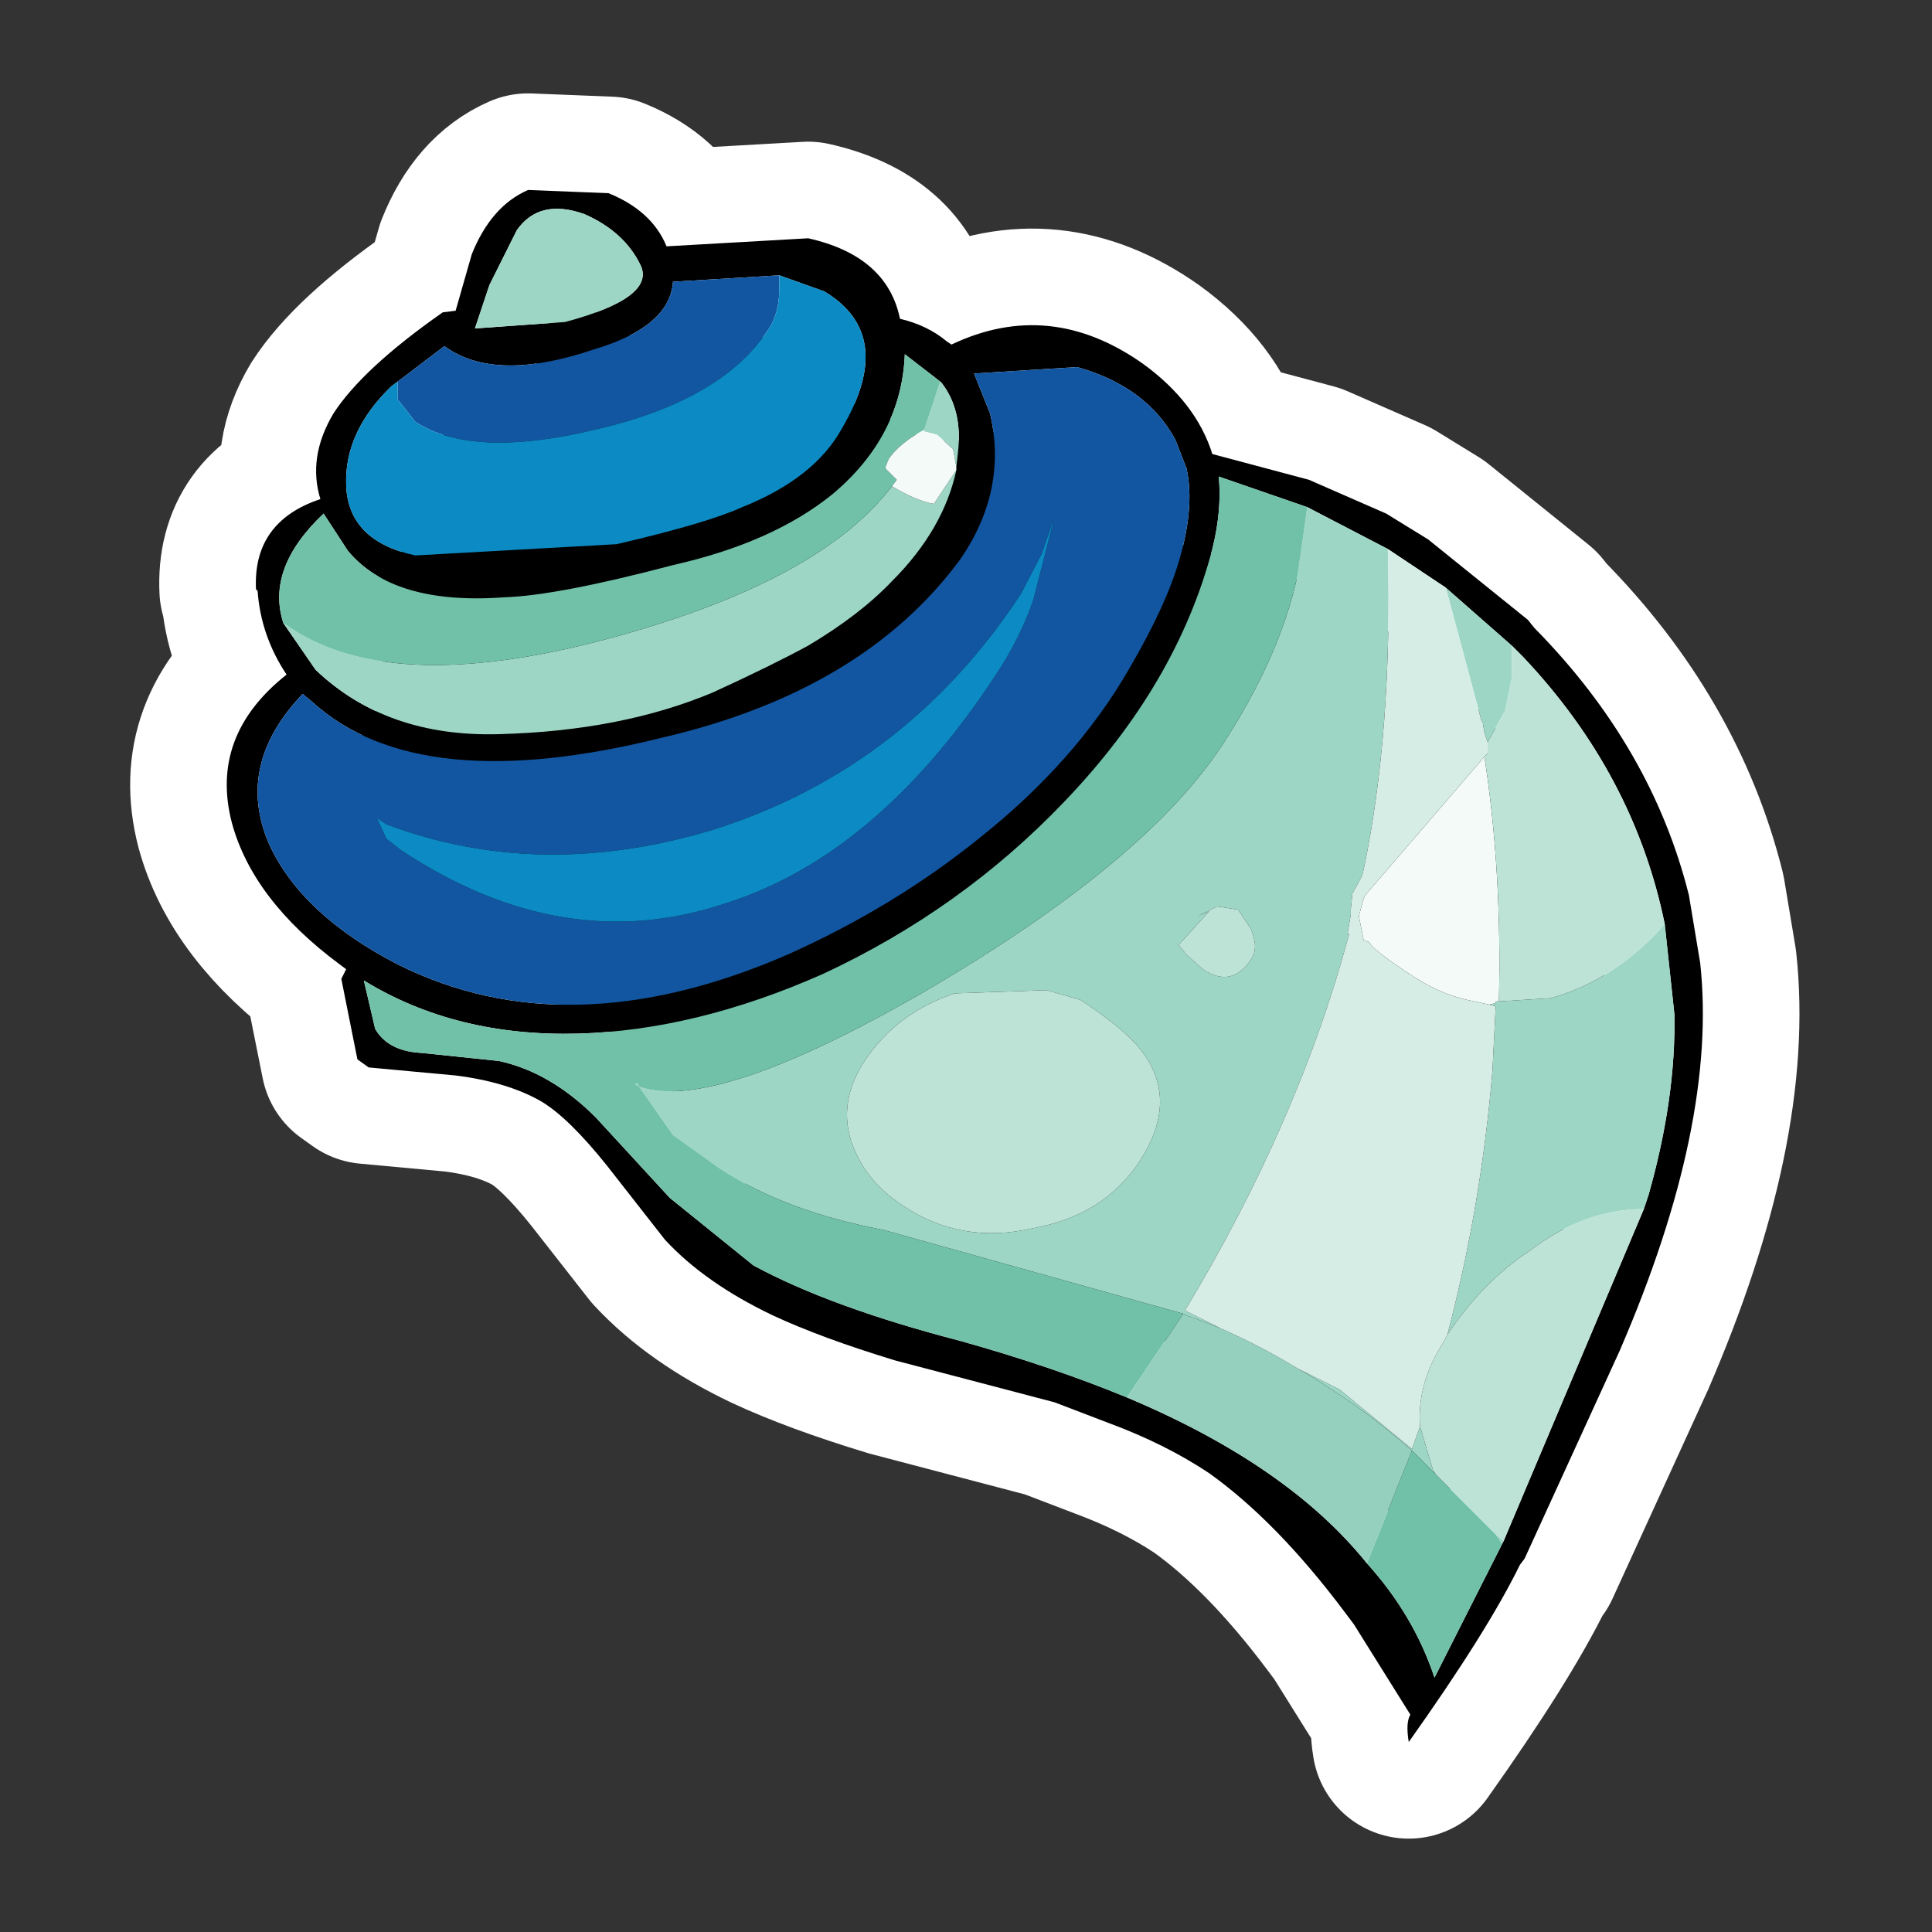 
<svg xmlns="http://www.w3.org/2000/svg" version="1.1" xmlns:xlink="http://www.w3.org/1999/xlink" preserveAspectRatio="none" x="0px" y="0px" width="60px" height="60px" viewBox="0 0 60 60">
<rect x="0" y="0" width="60" height="60" fill="#333333" stroke="none"/>
<defs>
<g id="Layer0_0_FILL">
<path fill="#000000" stroke="none" d="
M 14.35 -13.1
L 13.05 -13.9 10.65 -14.95 7.65 -15.75
Q 7.15 -17.35 5.5 -18.55 2.6 -20.6 -0.45 -19.15
L -0.6 -19.25
Q -1.2 -19.75 -2.05 -19.95 -2.45 -21.9 -4.9 -22.45
L -9.3 -22.2
Q -9.75 -23.3 -11.1 -23.85
L -13.6 -23.95
Q -14.75 -23.45 -15.35 -21.95
L -15.85 -20.2 -16.25 -20.15
Q -18.75 -18.4 -19.65 -17 -20.45 -15.65 -20.05 -14.35 -22.15 -13.65 -22.05 -11.55
L -22 -11.5
Q -21.9 -10.1 -21.1 -8.9 -23.5 -7 -22.8 -4.3 -22.15 -1.9 -19.45 0.1
L -19.25 0.25 -19.4 0.55 -18.9 3.05 -18.55 3.3 -15.85 3.55
Q -14.25 3.75 -13.2 4.35 -12.35 4.85 -11.15 6.35
L -9.35 8.65
Q -8.1 10 -6 11 -4.5 11.7 -2.2 12.4
L 2.75 13.7 4.45 14.35
Q 6.2 15 7.55 15.9 9.65 17.4 11.75 20.2
L 12.05 20.6 13.8 23.4
Q 13.65 23.65 13.75 24.25 16.2 20.8 17.2 18.75
L 17.35 18.55 20.3 12.1
Q 23.35 5.05 22.8 0.05
L 22.45 -2.05
Q 21.3 -6.65 17.65 -10.35
L 17.45 -10.6 14.35 -13.1 Z"/>
</g>

<g id="Layer0_0_MEMBER_0_FILL">
<path fill="#000000" stroke="none" d="
M 14.35 -13.1
L 13.05 -13.9 10.65 -14.95 7.65 -15.75
Q 7.15 -17.35 5.5 -18.55 2.6 -20.6 -0.45 -19.15
L -0.6 -19.25
Q -1.2 -19.75 -2.05 -19.95 -2.45 -21.9 -4.9 -22.45
L -9.3 -22.2
Q -9.75 -23.3 -11.1 -23.85
L -13.6 -23.95
Q -14.75 -23.45 -15.35 -21.95
L -15.85 -20.2 -16.25 -20.15
Q -18.75 -18.4 -19.65 -17 -20.45 -15.65 -20.05 -14.35 -22.15 -13.65 -22.05 -11.55
L -22 -11.5
Q -21.9 -10.1 -21.1 -8.9 -23.5 -7 -22.8 -4.3 -22.15 -1.9 -19.45 0.1
L -19.25 0.25 -19.4 0.55 -18.9 3.05 -18.55 3.3 -15.85 3.55
Q -14.25 3.75 -13.2 4.35 -12.35 4.85 -11.15 6.35
L -9.35 8.65
Q -8.1 10 -6 11 -4.5 11.7 -2.2 12.4
L 2.75 13.7 4.45 14.35
Q 6.2 15 7.55 15.9 9.65 17.4 11.75 20.2
L 12.05 20.6 13.8 23.4
Q 13.65 23.65 13.75 24.25 16.2 20.8 17.2 18.75
L 17.35 18.55 20.3 12.1
Q 23.35 5.05 22.8 0.05
L 22.45 -2.05
Q 21.3 -6.65 17.65 -10.35
L 17.45 -10.6 14.35 -13.1
M -9.1 -21.1
L -5.8 -21.3 -4.4 -20.8
Q -2.15 -19.45 -3.85 -16.55 -4.7 -15 -6.95 -14.1 -8.05 -13.6 -10.85 -12.95
L -17.1 -12.6
Q -19.2 -13.05 -19.25 -14.8 -19.3 -16.45 -17.85 -17.85
L -17.65 -18 -16.2 -19.1 -16.05 -19
Q -14.5 -18 -11.55 -19 -9.2 -19.7 -9.1 -21.1
M -14.8 -21
L -13.95 -22.7
Q -13.25 -23.7 -11.85 -23.2 -10.6 -22.65 -10.1 -21.6 -9.65 -20.6 -12.45 -19.85
L -15.25 -19.65 -14.8 -21
M 10.6 -14.1
L 13.1 -12.8 14.9 -11.6 16.95 -9.8 17.3 -9.45
Q 20.75 -5.8 21.7 -1.15
L 22 1.65
Q 22.05 4.25 21.2 7.25
L 21.05 7.7 16.7 18 16.65 18.1 14.55 22.25
Q 13.9 20.3 12.45 18.7 10 15.65 5 13.55 2.7 12.6 -0.15 11.8 -4.2 10.75 -6.6 9.45
L -9.2 7.35 -11.5 4.85
Q -12.9 3.45 -14.5 3.1
L -16.9 2.85
Q -17.95 2.8 -18.35 2.1
L -18.7 0.6
Q -15.85 2.35 -12.05 2.25 -8.4 2.15 -4.45 0.4 -0.15 -1.6 3.05 -4.95 6.55 -8.6 7.65 -12.8 7.95 -14 7.85 -15.05
L 10.6 -14.1
M 0.25 -18.25
L 3.45 -18.45
Q 5.6 -17.85 6.5 -16.2
L 6.85 -15.3
Q 7.1 -14.15 6.65 -12.55 6.25 -11.1 5.05 -9.05 3.4 -6.2 0.45 -3.85 -2.2 -1.7 -5.55 -0.2 -12.35 2.75 -17.65 0.1 -20.65 -1.45 -21.65 -3.65 -22.7 -6.1 -20.6 -8.3
L -20.3 -8.05
Q -17 -5.05 -9.4 -6.95 -3.2 -8.4 -0.2 -12.45 1.3 -14.6 0.75 -17
L 0.25 -18.25
M -0.75 -17.95
Q -0.1 -17.1 -0.25 -15.8
L -0.3 -15.35 -0.3 -15.25
Q -0.7 -13.4 -2.3 -11.8 -3.3 -10.75 -4.9 -9.8 -6 -9.2 -7.85 -8.35 -10.7 -7.15 -14.5 -7.05 -18 -6.95 -20.2 -9.05
L -21.2 -10.5
Q -21.75 -12.2 -19.95 -13.9
L -19.2 -12.75
Q -17.8 -11.05 -14.35 -11.3 -12.7 -11.35 -9.1 -12.3 -6 -13 -4.15 -14.5 -2 -16.3 -1.9 -18.85
L -0.8 -18 -0.75 -17.95 Z"/>

<path fill="#9DD6C5" stroke="none" d="
M -0.25 -15.8
Q -0.1 -17.1 -0.75 -17.95
L -0.8 -18 -1.3 -16.5 -1.3 -16.45 -0.9 -16.35 -0.4 -15.9 -0.3 -15.35 -0.25 -15.8
M -20.9 -10.3
L -21.2 -10.5 -20.2 -9.05
Q -18 -6.95 -14.5 -7.05 -10.7 -7.15 -7.85 -8.35 -6 -9.2 -4.9 -9.8 -3.3 -10.75 -2.3 -11.8 -0.7 -13.4 -0.3 -15.25
L -1 -14.2
Q -1.55 -14.3 -2.3 -14.75 -4.5 -11.85 -10.8 -10.1 -17.65 -8.2 -20.9 -10.3
M 14.1 14.45
L 13.85 15.15 11.6 13.3 10.3 12.65
Q 10.84 12.956 11.35 13.3 12.6 14.1 13.85 15.2
L 14.6 15.95 14.5 15.8 14.1 14.45
M 16.7 18
L 16.45 17.8 16.65 18.1 16.7 18
M 21.05 7.7
L 21.2 7.25
Q 22.05 4.25 22 1.65
L 21.7 -1.15
Q 20.15 0.6 18.15 1.15
L 16.55 1.25 16.45 1.25 16.45 1.3 16.25 1.35 16.45 1.4 16.35 3.4
Q 16 7.6 14.95 11.6 16.05 9.95 17.5 9 19.2 7.7 21.05 7.7
M 16 -7.5
L 16.05 -7.4 16.1 -7.1 16.2 -6.8 16.75 -7.8 16.95 -8.8 16.95 -9.8 14.9 -11.6 16 -7.5
M 13.1 -12.8
L 10.6 -14.1 10.3 -12
Q 9.75 -9.45 7.95 -6.7 5.55 -3.05 -1.3 0.95 -7.8 4.7 -10.15 3.9
L -9.1 5.4 -7.7 6.4
Q -5.7 7.75 -2.55 8.35
L 6.75 10.95 6.85 11
Q 7.395 11.197 7.9 11.4
L 6.8 10.85
Q 10.35 4.95 11.9 -0.85
L 11.85 -0.85 11.95 -1.45 11.95 -1.6 12 -2.1 12.3 -2.65 12.35 -2.85
Q 13.25 -7.15 13.1 -12.8
M 5.4 6.2
Q 4.3 7.9 2.05 8.3 -0.15 8.8 -1.95 7.6 -2.95 6.95 -3.4 6 -4.1 4.55 -3.15 3.1 -2.15 1.6 -0.35 1
L 2.5 0.9 3.55 1.2
Q 5 2.15 5.5 2.85 6.6 4.35 5.4 6.2
M 6.6 -0.5
L 7.55 -1.55 7.2 -1.4 7.8 -1.7 8.45 -1.6 8.85 -1
Q 9.1 -0.4 8.85 -0.05 8.25 0.85 7.35 0.25
L 6.85 -0.2 6.6 -0.5
M -10.15 3.9
L -10.2 3.8 -10.3 3.8 -10.15 3.9
M -13.95 -22.7
L -14.8 -21 -15.25 -19.65 -12.45 -19.85
Q -9.65 -20.6 -10.1 -21.6 -10.6 -22.65 -11.85 -23.2 -13.25 -23.7 -13.95 -22.7 Z"/>

<path fill="#71C1A9" stroke="none" d="
M -21.2 -10.5
L -20.9 -10.3
Q -17.65 -8.2 -10.8 -10.1 -4.5 -11.85 -2.3 -14.75
L -2.15 -14.95 -2.5 -15.3 -2.5 -15.35 -2.4 -15.6
Q -2.05 -16.1 -1.3 -16.5
L -0.8 -18 -1.9 -18.85
Q -2 -16.3 -4.15 -14.5 -6 -13 -9.1 -12.3 -12.7 -11.35 -14.35 -11.3 -17.8 -11.05 -19.2 -12.75
L -19.95 -13.9
Q -21.75 -12.2 -21.2 -10.5
M 16.65 18.1
L 16.45 17.8 14.6 15.95 13.85 15.2 12.45 18.7
Q 13.9 20.3 14.55 22.25
L 16.65 18.1
M 7.85 -15.05
Q 7.95 -14 7.65 -12.8 6.55 -8.6 3.05 -4.95 -0.15 -1.6 -4.45 0.4 -8.4 2.15 -12.05 2.25 -15.85 2.35 -18.7 0.6
L -18.35 2.1
Q -17.95 2.8 -16.9 2.85
L -14.5 3.1
Q -12.9 3.45 -11.5 4.85
L -9.2 7.35 -6.6 9.45
Q -4.2 10.75 -0.15 11.8 2.7 12.6 5 13.55
L 6.75 10.95 -2.55 8.35
Q -5.7 7.75 -7.7 6.4
L -9.1 5.4 -10.15 3.9 -10.3 3.8 -10.2 3.8 -10.15 3.9
Q -7.8 4.7 -1.3 0.95 5.55 -3.05 7.95 -6.7 9.75 -9.45 10.3 -12
L 10.6 -14.1 7.85 -15.05 Z"/>

<path fill="#F3FAF7" stroke="none" d="
M -1.3 -16.45
L -1.3 -16.5
Q -2.05 -16.1 -2.4 -15.6
L -2.5 -15.35 -2.5 -15.3 -2.15 -14.95 -2.3 -14.75
Q -1.55 -14.3 -1 -14.2
L -0.3 -15.25 -0.3 -15.35 -0.4 -15.9 -0.9 -16.35 -1.3 -16.45
M 12.4 -2.05
L 12.35 -1.95 12.2 -1.4 12.35 -0.65 12.5 -0.6 12.55 -0.55
Q 12.65 -0.35 13.7 0.35 14.65 1 15.55 1.2
L 16.25 1.35 16.45 1.3 16.45 1.25 16.55 1.25
Q 16.65 -2.8 16.1 -6.35
L 12.4 -2.05 Z"/>

<path fill="#1256A1" stroke="none" d="
M 3.45 -18.45
L 0.25 -18.25 0.75 -17
Q 1.3 -14.6 -0.2 -12.45 -3.2 -8.4 -9.4 -6.95 -17 -5.05 -20.3 -8.05
L -20.6 -8.3
Q -22.7 -6.1 -21.65 -3.65 -20.65 -1.45 -17.65 0.1 -12.35 2.75 -5.55 -0.2 -2.2 -1.7 0.45 -3.85 3.4 -6.2 5.05 -9.05 6.25 -11.1 6.65 -12.55 7.1 -14.15 6.85 -15.3
L 6.5 -16.2
Q 5.6 -17.85 3.45 -18.45
M 2.35 -12.65
L 2.75 -13.8 2.1 -11.25
Q 1.7 -10.05 0.9 -8.85 -2.75 -3.3 -7.45 -1.8 -12.5 -0.1 -17.55 -3.45
L -18 -3.8 -18.3 -4.45 -18 -4.25
Q -13.2 -2.45 -7.8 -4.1 -1.85 -6 1.7 -11.4
L 2.35 -12.65
M -5.8 -20.85
L -5.8 -21.3 -9.1 -21.1
Q -9.2 -19.7 -11.55 -19 -14.5 -18 -16.05 -19
L -16.2 -19.1 -17.65 -18 -17.65 -17.45 -17.1 -16.75
Q -15.35 -15.6 -11.55 -16.5 -7.6 -17.4 -6.15 -19.6 -5.8 -20.1 -5.8 -20.85 Z"/>

<path fill="#0C8AC4" stroke="none" d="
M 2.75 -13.8
L 2.35 -12.65 1.7 -11.4
Q -1.85 -6 -7.8 -4.1 -13.2 -2.45 -18 -4.25
L -18.3 -4.45 -18 -3.8 -17.55 -3.45
Q -12.5 -0.1 -7.45 -1.8 -2.75 -3.3 0.9 -8.85 1.7 -10.05 2.1 -11.25
L 2.75 -13.8
M -5.8 -21.3
L -5.8 -20.85
Q -5.8 -20.1 -6.15 -19.6 -7.6 -17.4 -11.55 -16.5 -15.35 -15.6 -17.1 -16.75
L -17.65 -17.45 -17.65 -18 -17.85 -17.85
Q -19.3 -16.45 -19.25 -14.8 -19.2 -13.05 -17.1 -12.6
L -10.85 -12.95
Q -8.05 -13.6 -6.95 -14.1 -4.7 -15 -3.85 -16.55 -2.15 -19.45 -4.4 -20.8
L -5.8 -21.3 Z"/>

<path fill="#95D0BE" stroke="none" d="
M 7.9 11.4
Q 7.395 11.197 6.85 11
L 6.75 10.95 5 13.55
Q 10 15.65 12.45 18.7
L 13.85 15.2
Q 12.6 14.1 11.35 13.3 10.84 12.956 10.3 12.65 9.154 11.953 7.9 11.4 Z"/>

<path fill="#BDE3D7" stroke="none" d="
M 14.95 11.6
L 14.85 11.8
Q 14 13.1 14.1 14.45
L 14.5 15.8 14.6 15.95 16.45 17.8 16.7 18 21.05 7.7
Q 19.2 7.7 17.5 9 16.05 9.95 14.95 11.6
M 17.3 -9.45
L 16.95 -9.8 16.95 -8.8 16.75 -7.8 16.2 -6.8 16.2 -6.45 16.1 -6.35
Q 16.65 -2.8 16.55 1.25
L 18.15 1.15
Q 20.15 0.6 21.7 -1.15 20.75 -5.8 17.3 -9.45
M 7.55 -1.55
L 6.6 -0.5 6.85 -0.2 7.35 0.25
Q 8.25 0.85 8.85 -0.05 9.1 -0.4 8.85 -1
L 8.45 -1.6 7.8 -1.7 7.2 -1.4 7.55 -1.55
M 2.05 8.3
Q 4.3 7.9 5.4 6.2 6.6 4.35 5.5 2.85 5 2.15 3.55 1.2
L 2.5 0.9 -0.35 1
Q -2.15 1.6 -3.15 3.1 -4.1 4.55 -3.4 6 -2.95 6.95 -1.95 7.6 -0.15 8.8 2.05 8.3 Z"/>

<path fill="#D6EDE6" stroke="none" d="
M 16.1 -6.35
L 16.2 -6.45 16.2 -6.8 16.1 -7.1 16.05 -7.4 16 -7.5 14.9 -11.6 13.1 -12.8
Q 13.25 -7.15 12.35 -2.85
L 12.3 -2.65 12 -2.1 11.95 -1.6 11.95 -1.45 11.85 -0.85 11.9 -0.85
Q 10.35 4.95 6.8 10.85
L 7.9 11.4
Q 9.154 11.953 10.3 12.65
L 11.6 13.3 13.85 15.15 14.1 14.45
Q 14 13.1 14.85 11.8
L 14.95 11.6
Q 16 7.6 16.35 3.4
L 16.45 1.4 16.25 1.35 15.55 1.2
Q 14.65 1 13.7 0.35 12.65 -0.35 12.55 -0.55
L 12.5 -0.6 12.35 -0.65 12.2 -1.4 12.35 -1.95 12.4 -2.05 16.1 -6.35 Z"/>
</g>

<path id="Layer0_0_1_STROKES" stroke="#FFFFFF" stroke-width="6" stroke-linejoin="round" stroke-linecap="round" fill="none" d="
M 13.05 -13.9
L 10.65 -14.95 7.65 -15.75
Q 7.15 -17.35 5.5 -18.55 2.6 -20.6 -0.45 -19.15
L -0.6 -19.25
Q -1.2 -19.75 -2.05 -19.95 -2.45 -21.9 -4.9 -22.45
L -9.3 -22.2
Q -9.75 -23.3 -11.1 -23.85
L -13.6 -23.95
Q -14.75 -23.45 -15.35 -21.95
L -15.85 -20.2 -16.25 -20.15
Q -18.75 -18.4 -19.65 -17 -20.45 -15.65 -20.05 -14.35 -22.15 -13.65 -22.05 -11.55
L -22 -11.5
Q -21.9 -10.1 -21.1 -8.9 -23.5 -7 -22.8 -4.3 -22.15 -1.9 -19.45 0.1
L -19.25 0.25 -19.4 0.55 -18.9 3.05 -18.55 3.3 -15.85 3.55
Q -14.25 3.75 -13.2 4.35 -12.35 4.85 -11.15 6.35
L -9.35 8.65
Q -8.1 10 -6 11 -4.5 11.7 -2.2 12.4
L 2.75 13.7 4.45 14.35
Q 6.2 15 7.55 15.9 9.65 17.4 11.75 20.2
L 12.05 20.6 13.8 23.4
Q 13.65 23.65 13.75 24.25 16.2 20.8 17.2 18.75
L 17.35 18.55 20.3 12.1
Q 23.35 5.05 22.8 0.05
L 22.45 -2.05
Q 21.3 -6.65 17.65 -10.35
L 17.45 -10.6 14.35 -13.1 13.05 -13.9 Z"/>
</defs>

<g transform="matrix( 1, 0, 0, 1, 30,29.85) ">
<use xlink:href="#Layer0_0_FILL"/>

<use xlink:href="#Layer0_0_1_STROKES"/>
</g>

<g transform="matrix( 1, 0, 0, 1, 30,29.85) ">
<use xlink:href="#Layer0_0_MEMBER_0_FILL"/>
</g>
</svg>
